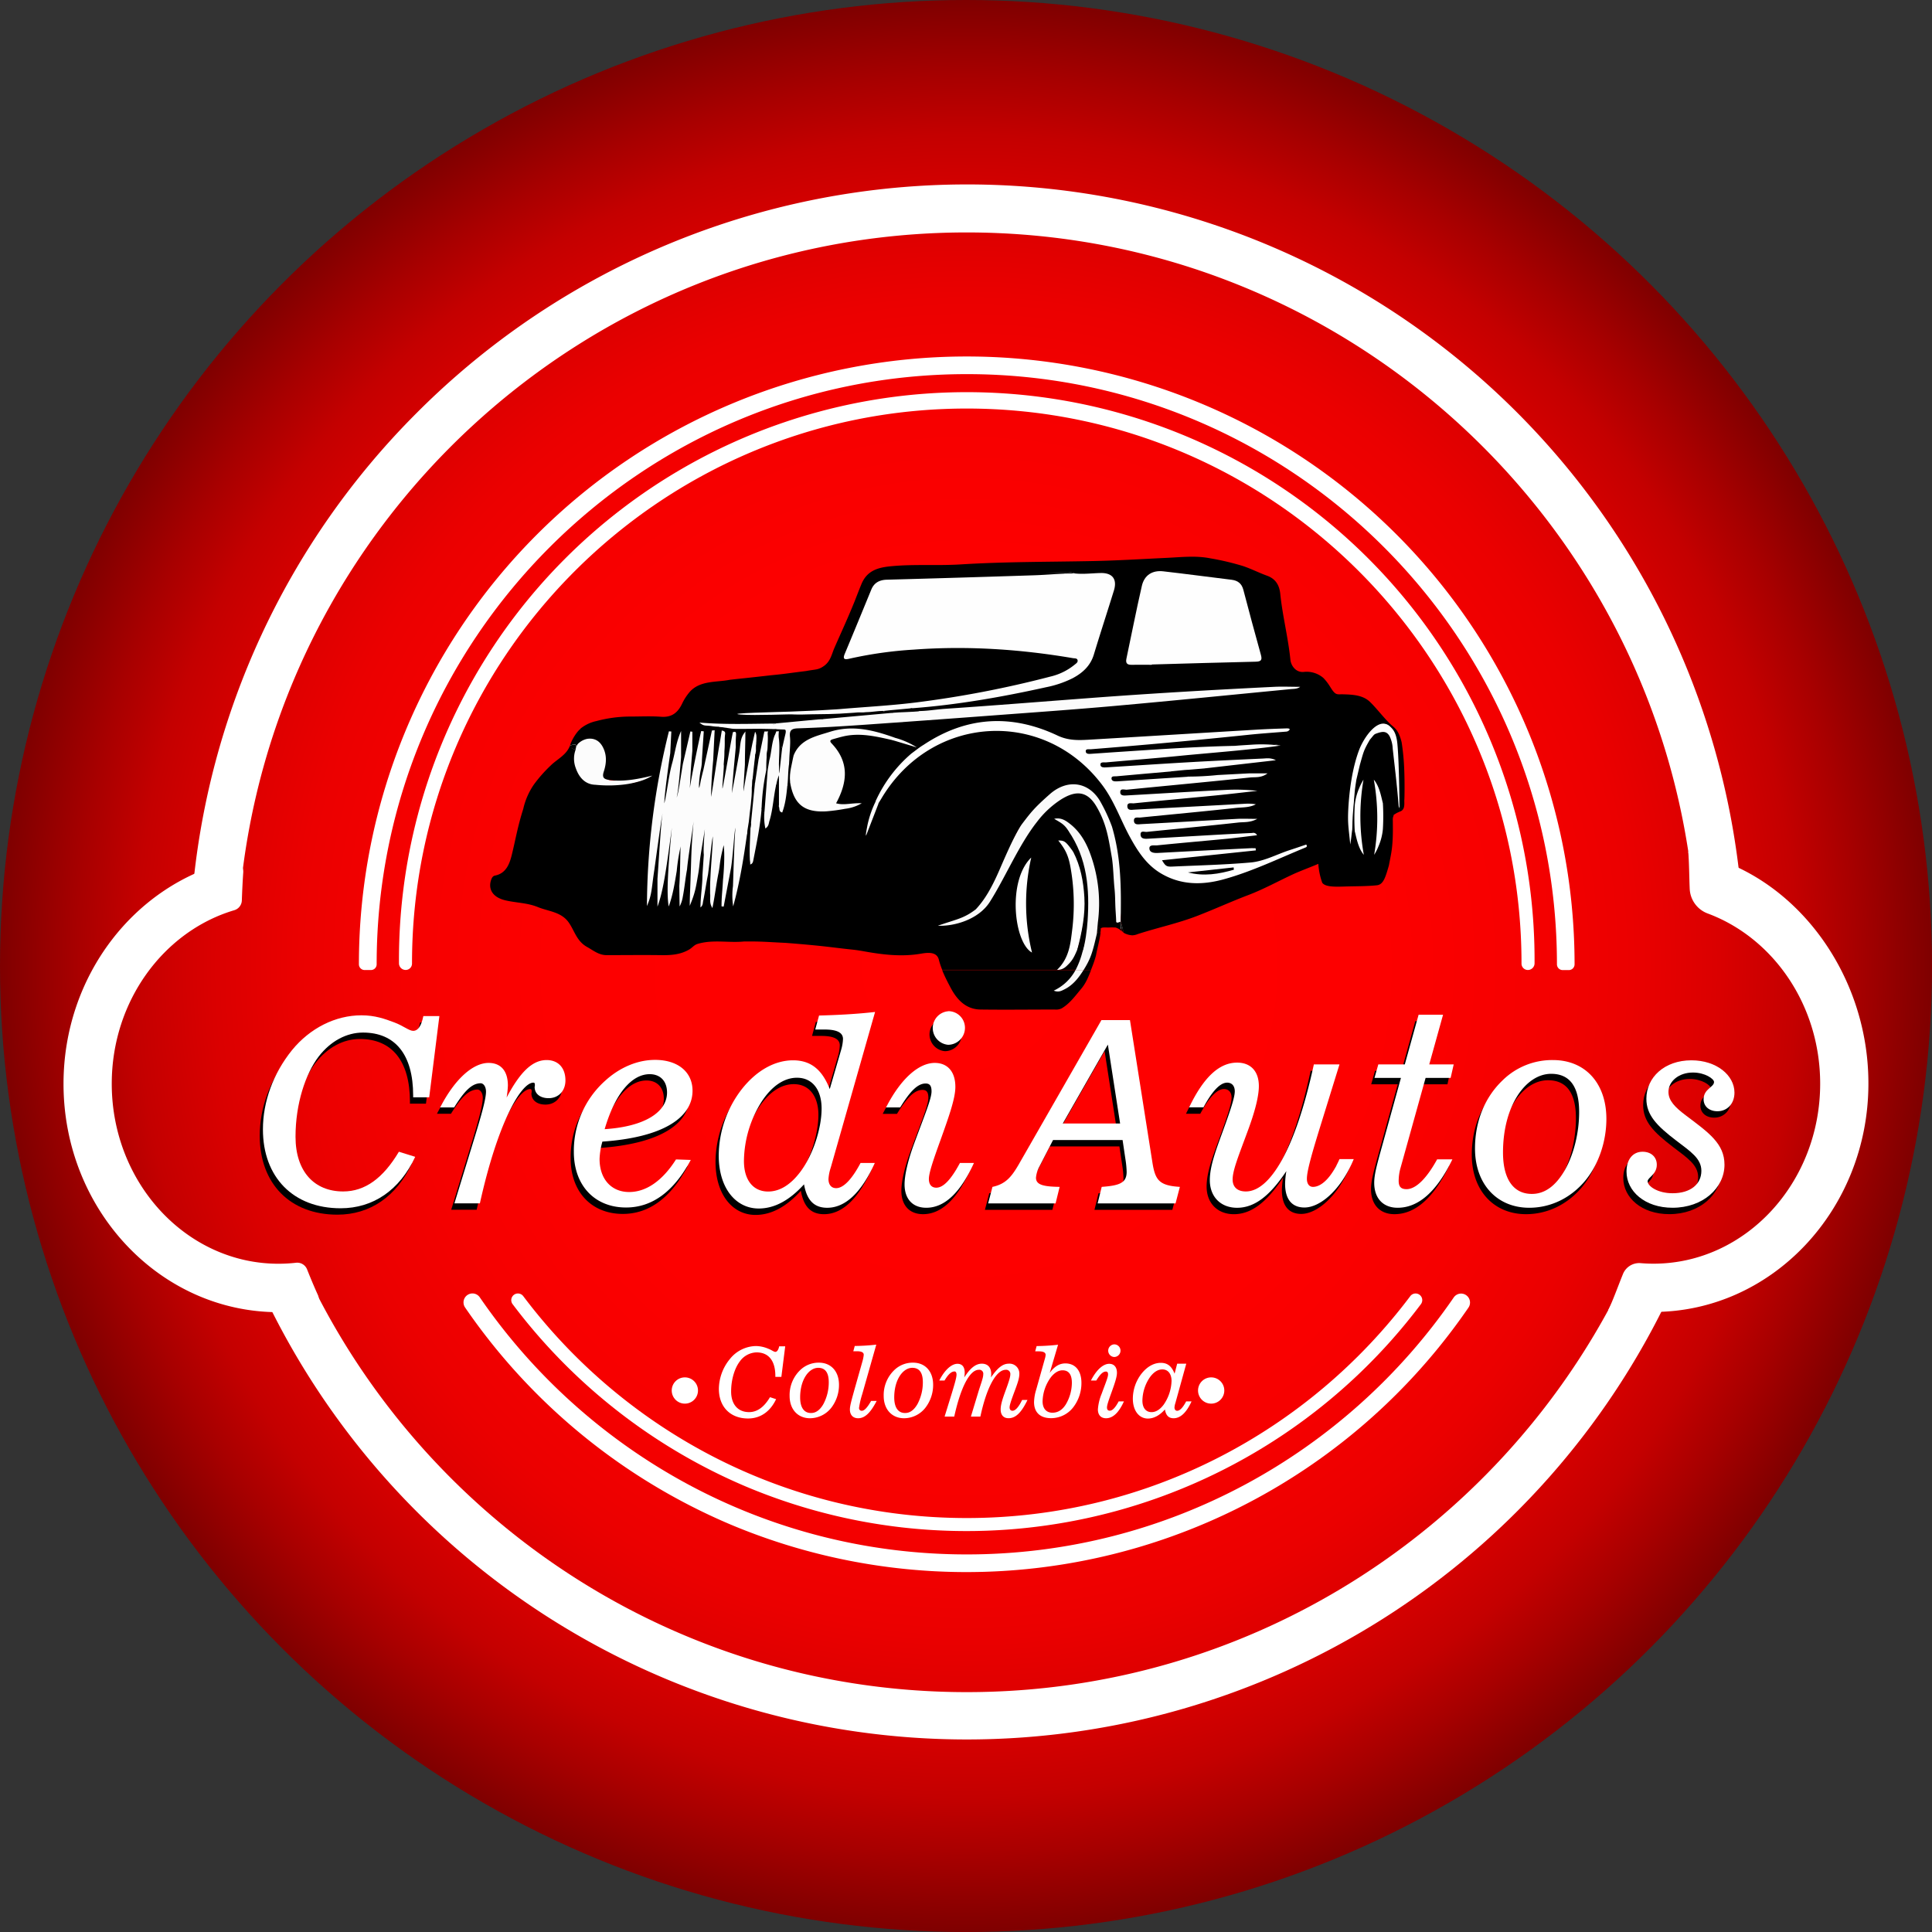 <svg xmlns="http://www.w3.org/2000/svg" xmlns:xlink="http://www.w3.org/1999/xlink" viewBox="0 0 979.71 979.71"><rect x="0" y="0" width="979.71" height="979.71" fill="#333333" stroke="none"/><defs><style>.cls-1{isolation:isolate;}.cls-2{fill:url(#Degradado_sin_nombre_16);}.cls-3{fill:#fff;}.cls-4{fill:#fafafa;}.cls-5{fill:#fcfcfc;}.cls-6{fill:#fefefe;}.cls-7{fill:#fbfbfb;}.cls-8{fill:#fdfdfd;}.cls-9{fill:#f9f9f9;}.cls-10{fill:#141414;}.cls-11{mix-blend-mode:multiply;}</style><radialGradient id="Degradado_sin_nombre_16" cx="489.86" cy="489.86" r="489.86" gradientUnits="userSpaceOnUse"><stop offset="0" stop-color="red"/><stop offset="0.43" stop-color="#fd0000"/><stop offset="0.58" stop-color="#f60000"/><stop offset="0.69" stop-color="#eb0000"/><stop offset="0.78" stop-color="#da0000"/><stop offset="0.86" stop-color="#c40000"/><stop offset="0.92" stop-color="#a80000"/><stop offset="0.98" stop-color="#890000"/><stop offset="1" stop-color="#7f0000"/></radialGradient></defs><title>Recurso 4</title><g class="cls-1"><g id="Capa_2" data-name="Capa 2"><g id="Capa_1-2" data-name="Capa 1"><circle class="cls-2" cx="489.86" cy="489.86" r="489.86"/><path class="cls-3" d="M687,382.29a28.69,28.69,0,0,1,5.84-12.82c4.27-5.1,8.49-2.48,10.27-2.45,3.26,1.79,5.24,2.47,6.28,10.51,1.11,8.54.62,29.7.44,32.57-.08,1.28-1.07-1.74-1.09-2.51-.34-10.12-3.38-31.09-3.47-31.53-.9-2.67-8.26-5-11,1.4-1.72,4-5.18,41.83-7.48,48.92-3.75,11.56-4.29-1.54-4,1.7-2.93-3.45.28-22.87-.52-25.85C682.06,396.8,686.74,387.77,687,382.29Z"/><path class="cls-4" d="M565.69,469.07c1.29.08-.92-2.15-.92-3.27,0-17.85-.57-32.87-6.51-49.71a33.65,33.65,0,0,0-4.21-7.83c-3.92-5.67-8.83-6.72-14.69-3.08-6.79,4.21-11.56,10.48-16.24,16.78-.45.61-5.11,8.37-5.4,9.08-2.54,6.22-9.66,22.82-14.36,27.91-3.88,5.43-12.25,8.55-18,12.06-2.29,1.41-9.08-1-11.78-.52-.09-.48,9.92-10.61,8.36-5.61,11.87-5.72,14.32-7.94,20.42-18.88,5.26-9.44,4.15-8.17,10.51-18.88,1.17-2,6.86-13.12,8.31-14.92A60.8,60.8,0,0,1,536,398.81c7.57-4.56,16-1.76,21.32,5.24s7.48,14.87,8.92,23.2c2.14,12.28,3.71,24.62,2.26,37.07-.78,6.67,2.2,7.15,9.64,7.48-2.76,1.23-6.47,1.9-8.52,0Z"/><path class="cls-5" d="M294.53,369.43l-2,5.1c5-2.64,9.39-3.36,13,.88A15,15,0,0,1,308,391.36c-1.41,3.55-.45,4.23,2.93,4.48,4.06.3,17.36-3.61,21.41-2.81.18,1.48-10.29,3.87-11.13,4.13-7.36,2.2-14.9,2.47-22.48,1.94-5.11-.36-9-4.87-9.6-10.91a17.46,17.46,0,0,1,.51-7.63c.34-.94,1.35-2.1-.63-2.16C290.92,375.41,291.91,371.93,294.53,369.43Z"/><path d="M687.75,423.82l-1.49-2.48c.16-4.59,0-11.47,1-18.07.22.13.24,4.57.46,4.69,2.24,4.53,1.11,9.42,1.51,14.15C689.34,422.88,688.57,423.51,687.75,423.82Z"/><path d="M542.72,485c-.19.6-.35,1.2-.52,1.74C542.39,486.17,542.55,485.59,542.72,485Z"/><path d="M556.53,472.83a4.76,4.76,0,0,1-1-.93,21,21,0,0,0-1.33,2.66,47.25,47.25,0,0,0-1.82,5.38,53,53,0,0,1-5,11.94h5.86c.26-.69.53-1.4.83-2.16a51.87,51.87,0,0,0,1.75-5.41c.57-3.48,2.42-9.6,2.34-13.16C558.07,471.58,558.24,473.74,556.53,472.83Z"/><path d="M542.33,431c-.12-.38-.23-.76-.36-1.14A4.72,4.72,0,0,0,542.33,431Z"/><path d="M542.59,418.79l.38.49a3.9,3.9,0,0,0-.4-.51Z"/><path d="M709.62,409.83c0,.81,0,1.33,0,1.49s.24.22.6.1a4.32,4.32,0,0,0,.51-.3A1.88,1.88,0,0,0,711,411c0-.34-.07-.49-.09-.45a3,3,0,0,1-.49-.28A1.4,1.4,0,0,0,709.62,409.83Z"/><path d="M710.77,411.12a4.32,4.32,0,0,1-.51.3A2,2,0,0,0,710.77,411.12Z"/><path d="M550.59,484.21c.54-1.8,1.21-3.71-1-5-1.34-.35-2,1.12-3.17,1.22-1.75.19-2.38,1.6-3.05,2.9a11.44,11.44,0,0,0-.69,1.72c-.17.58-.33,1.16-.52,1.74.17-.54.33-1.14.52-1.74a88.79,88.79,0,0,0-.39-54,4.72,4.72,0,0,1-.36-1.14c.13.38.24.76.36,1.14a1.76,1.76,0,0,0,2.32.94c1.21-.84,1-1.89.73-3.15-.53-2.83-2-5.43-2-8.38a3.44,3.44,0,0,0-.45-1.17l-.38-.49,0,0a3.4,3.4,0,0,0-.88-.7,1.51,1.51,0,0,1,.88.7,3.9,3.9,0,0,1,.4.51c10.76,13.87,13.76,29.78,12.12,46.93-.19,2-.82,4,.44,5.69.78-1.21,1.74-2,2.65-.75.15-1.14,2.07-.82,4.11-.84,1.56-.06,1.56-.06,3.5,0a9.85,9.85,0,0,1,1.62.74,10.23,10.23,0,0,1,2.11,1.75h0c-.88-.85-1.31-2.22-1.27-4.35,0-.37,0-.73,0-1.1-.47.1-2.21,1.21-2.19-.3,0-1.32-.29-5.14-.35-6.43-.2-4-.1-6.42-.52-10.45-.45-4.3-.6-11.22-1.34-15.53-1.67-9.61-2.67-16.86-7.63-25.45-4.76-8.26-10.67-8.66-18.62-3.48a48,48,0,0,0-11.66,11c-9.07,11.47-15.91,27.81-23.66,40.16-5.75,9.53-18.64,12.92-26.63,12.53,9.69-3.39,13-3.58,19.23-8.31,4.53-4.87,8.11-10.82,12.62-21.41C510.79,432,515,422.46,518.15,418c4.74-6.26,6.42-8.4,14.19-15.27,8.57-7.59,19.22-6.58,25.26,3.08a86,86,0,0,1,6.29,13.4c4.69,16,4.69,31.5,4.4,48.07.05,0,.1,0,.11,0s1.48,5.54,1.14,5.44a3.5,3.5,0,0,0,1.24.78,10.13,10.13,0,0,0,3.45.8,8.12,8.12,0,0,0,2.74-.64c10-3.25,20.31-5.4,30.25-9.26,8.63-3.34,17.09-7.22,25.76-10.51,7.78-2.95,15.24-7.09,22.89-10.63,3-1.4,9.16-3.7,12.64-5.2a36,36,0,0,0,2,9.6c1.48,2,5.66,2.07,10.7,1.91,6.65-.21,11.67-.09,17-.65,3.33-.36,4.36-4.09,6.08-10,1.05-5.53,1.63-7.62,1.92-13.4.14-2.88.11-5.14.08-9.23-.11-2.26.37-2.07.44-3.08l1.65-1c.89-.39,1.5-.66,1.9-.86-.36.12-.59,0-.6-.1s0-.68,0-1.49a2.33,2.33,0,0,1-.44-1.17c-.83-10.58-1.92-19.2-3-29a15.88,15.88,0,0,0-1.57-6.24c-1.62-2.92-3.91-2.38-6.69-1.4-1.29.46-1.21.65-3.36,3.2-3.14,5.44-3.14,6-5,12.59-.59,2.41-.86,3.69-1.82,7.7-.47,3.07-.69,4.51-.85,6.33-.69,7.67-.09,1.79-.65,7.57-.06,1.11-.37,4.48-.39,5.87-.16,2.72,0,1.05-.2,5.49-.46,3.26-.41,3.92-1,7.52-.87-8.89-1.36-10.3-1-17.92.52-9.78,2.12-21,5.44-29.86,2.42-6.5,9.72-17.13,15.53-12.25,1.29,1.29,3.32,2.76,3.92,8.94.88,9.17,1,27.28,1.08,32.63.61.81,1.56.86,1.24,1.21a4.17,4.17,0,0,0,.53-.56c1-1.34.58-4,.68-4.81s.23-8.77-.05-15.31a116.51,116.51,0,0,0-1.31-13.84c-1.54-6.46-3.74-7.4-5.54-9.09-3.57-3.36-7.44-8.53-10.63-11.53-3.61-3.4-8.77-3.61-13.56-3.75-2.39-.07-3.23.42-4.76-1.29s-2.15-3.8-5.2-7a13,13,0,0,0-9.66-3.09c-4.19.59-6.75-3.09-7.06-6.14-1.14-11.26-4-22.24-5.15-33.48-.44-4.19-2.24-7.53-6.67-9.13-4.12-1.48-8-3.5-12.21-4.91a134.21,134.21,0,0,0-16.58-3.91c-7.44-1.48-14.92-.57-22.45-.22-12.08.56-24.17,1.33-36.24,1.58-22.63.48-45.27.31-67.88,1.72-11.69.73-23.44-.19-35.15.91-6.63.62-12.36,2.07-15.24,9.18-1.6,3.91-1.86,4.68-3.42,8.65-3.76,9.26-6.43,14.88-10.26,23.63-1.38,3.17-1.93,6.77-5.31,9.15-2.95,2.08-4.15,1.62-9,2.54-9.94,1.23-10.24,1.42-18,2.17-13.74,1.58-13.31,1.43-20.63,2.27-6.85,1.37-15.27.24-20.49,6.24a26.48,26.48,0,0,0-3.75,5.8c-2.17,4.58-5.23,7.13-10.69,6.72-5.24-.4-10.53-.1-15.81-.11a66.86,66.86,0,0,0-17,2.29,19.16,19.16,0,0,0-7.6,3.47c-2.22,1.61-5,6.13-5.76,8.88,2.57-.73,3.46-.84,3,1.39a1.24,1.24,0,0,0,.11-.37,4.21,4.21,0,0,1,1.62-2.47,9.09,9.09,0,0,1,4.09-1.9c3.6-.48,6.25,1.08,7.91,4.39,2,4,1.74,8,.39,12.19-1.25,3.85.71,4.11,4.7,4.49,7.27.7,15.89-1.44,19.9-2.41-5.85,3.83-17,5.83-28.82,4.65-5.15-.14-8.3-3.58-10-8.46a13.31,13.31,0,0,1-.38-8.4c.22-.68.37-1.25.47-1.71-.65,1.35-3.26-.48-3-1.39-1.73,4.9-6.58,6.95-9.92,10.3a70.62,70.62,0,0,0-8.31,9.4,35.43,35.43,0,0,0-5.48,12.47c-2.91,9.17-3.88,15.44-5.78,23.16-1.06,4.29-2.7,9.54-8.58,10.68-.88.17-1.43.83-1.83,1.87-1.62,4.2-.16,9,7.29,10.72,5.4,1.24,11,1.21,16.28,3.37,5.44,2.23,11.86,2.39,15.68,7.83,2.95,4.2,4,9.46,9.29,12.4,3.24,1.81,6,4.16,9.91,4.15,9.05,0,18.1-.12,27.16,0,5.15.09,10.05-.12,14.75-2.87,1.46-.86,2.5-2.3,4.14-2.8,7.79-2.38,15.81-.47,23.69-1.26,9.23-.08,11.83.29,21.1.71,20.89,1.65,22.31,2.22,33.83,3.42,1.89.2,3.77.49,5.65.83,9.63,1.74,19.25,2.92,29.07,1.23,3.36-.58,8-1.13,9.07,3a40.13,40.13,0,0,0,1.71,5.17h69.63A38.07,38.07,0,0,0,550.59,484.21Z"/><path d="M710.86,411l-.09.08Z"/><path d="M292,379.44c.46-2.23-.43-2.12-3-1.39C288.77,379,291.38,380.79,292,379.44Z"/><path d="M568.4,467.32s-.06,0-.11,0c0,.37,0,.73,0,1.1,0,2.13.39,3.5,1.27,4.35C569.88,472.86,568.53,467.47,568.4,467.32Z"/><path d="M555.53,471.9a4.76,4.76,0,0,0,1,.93c1.71.91,1.54-1.25,1.65-1.68C557.27,469.85,556.31,470.69,555.53,471.9Z"/><path d="M540.77,499.87a27.93,27.93,0,0,0,6.31-7.47A31.53,31.53,0,0,1,540.77,499.87Z"/><path d="M497.2,511.93c12.57.17,25.14,0,37.7,0a6.29,6.29,0,0,0,3.49-.61c4.1-2.41,6.9-6.37,9.76-9.75,2.44-2.88,3.61-5.77,5.11-9.66H547.4c-.1.18-.21.35-.32.52a27.93,27.93,0,0,1-6.31,7.47,31.53,31.53,0,0,0,6.31-7.47l.3-.52H477.75c1.16,2.91,2.56,5.67,4,8.38C484.84,506.34,489.38,511.83,497.2,511.93Z"/><path d="M688.56,395.26l.89,2.52c1.28,2.84,0,5.62-.31,8.41a1.65,1.65,0,0,1-2.11,1.33l.06.07A58.24,58.24,0,0,1,688.56,395.26Z"/><path class="cls-6" d="M545.13,290.8c4.32.46,8.63-.13,13-.22,6-.13,8.49,3.14,6.73,8.87-3.35,10.85-6.89,21.63-10.18,32.49-1.75,5.75-5.75,9.34-10.78,12a53.1,53.1,0,0,1-13.38,4.54c-22.57,5-45.3,9-68.39,10.7a7,7,0,0,0-1.84.69c-4,1.8-8.31,1.59-12.54,1.85-3,0-6,0-9.07,0-3.46,0-6.93.06-10.39-.07-1.36,0-3.12.22-3.21-2,13-1.15,26.12-1.79,39.13-3.4a530.58,530.58,0,0,0,68.36-13.14,30.36,30.36,0,0,0,12.31-6c.7-.6,1.74-1.16,1.58-2.21-.18-1.21-1.44-1-2.3-1.14-26.72-4.55-53.58-6.34-80.66-4.35a204.89,204.89,0,0,0-32.81,4.62c-2.29.54-3.51.36-2.31-2.5,4.54-10.83,9-21.71,13.46-32.57,1.46-3.53,4.21-4.92,8-5q37.07-1,74.12-2.22c5.25-.16,10.5-.59,15.74-.9A6.81,6.81,0,0,1,545.13,290.8Z"/><path class="cls-3" d="M465.81,379.39c1.42-1,1.63-1.13,2.73-1.81C490.25,363.22,513,362,536.28,373c5.48,2.59,10.61,2.41,16.05,2.09,28.18-1.64,56.36-3.39,84.54-5.06,5.12-.31,10.25-.49,15.38-.66,1.67-.06,2.63.32.55,1.63C647,373,640.94,372.7,635,373.46c-3.84.49-7.65.79-11.42,2-4.88,1.63-10.16,1.16-15.23,1.44-12.6.71-25.16,2-37.76,2.75-4.15.23-8.3.67-12.47.79,12.29-.68,24.54-2.08,36.81-2.64,10.73-.5,21.5-3,32.31-.75,2.38.06,4.76-.07,7.13.07,1.35.09,9.69-.36,15,.93-12.94,2-37.84,3.92-50.86,5.21-12.48,1.24-25,2.21-37.49,3.33-1.12.1-3.06-.35-3,1.12,0,1.66,2,1.48,3.28,1.4,14.14-.87,28.28-1.82,42.43-2.63,12.26-.7,24.53-1.26,36.79-1.83,1.82-.08,3.7-.48,6.48.85l-34.87,4a21.53,21.53,0,0,1-11.08.93l-6.79.68c-2.64,1.92-5.74,2.23-8.83,2.36-5,.22-10,.58-15.49,1.29a147.46,147.46,0,0,1,20.47-1.52c4-.05,8.21.21,12.31.57a144.63,144.63,0,0,0,14.82-.8l15.94-.84h9.28c-3.18,2.41-6.19,1.81-8.8,2.08-20.82,2.21-41.67,4.12-62.5,6.19-1.22.12-3.48-.89-3.38,1.37.08,1.9,2.16,1.61,3.63,1.53,16.86-.94,33.71-2,50.58-2.81a100.09,100.09,0,0,1,15.35.5c-7,.78-14.08,1.64-21.13,2.33-13.84,1.37-27.7,2.6-41.53,4-1.17.11-3.53-.7-3.29,1.72.2,2.05,2.2,1.56,3.62,1.49q28.14-1.47,56.26-3a24.67,24.67,0,0,1,5.27.28c-3.2,1.75-6.83,1.49-10.25,1.86-16.1,1.76-32.24,3.23-48.36,4.86-1.19.12-3.2-.51-3.22,1.45,0,2.45,2.17,2,3.68,1.9,16.19-.86,32.37-1.81,48.56-2.67,3.07-.16,6.15,0,10.28,0-3.64,2-6.81,1.53-9.68,1.86-15.42,1.72-30.88,3.14-46.32,4.74-1.12.12-3.2-.85-3.16,1.31s1.92,2.26,3.66,2.16q17.4-1,34.8-2,9.1-.51,18.22-.92a2,2,0,0,1,2.37,1.15c-5.19.61-10.18,1.29-15.19,1.78-11.83,1.14-23.68,2.14-35.5,3.35-1.36.14-4-.53-3.87,1.62s2.46,2.33,4.48,2.22q23.28-1.25,46.57-2.38c.93-.05,1.87,0,2.81,0l.11,1.09-47.58,5c1.74,2.92,2.29,3.34,5.22,3.21,13.23-.61,26.49-.91,39.67-2.07,7-.61,13.35-4.19,20-6.33,2.79-.9,5.57-1.87,8.25-2.77.69,1.08,0,1.33-.36,1.49-13.74,5.64-27.15,12.19-41.52,16.14-10.87,3-21.69,3-31.8-3-7.38-4.38-11.82-11.28-15.8-18.59-4.71-8.65-7.9-18.11-13.87-26.08-29.53-39.39-86.57-36.06-112,6.54-.55.92-1.12,1.84-1.69,2.76-1.49,0-1.41-.86-1.05-1.88a69.56,69.56,0,0,1,17.83-23.5Z"/><path class="cls-5" d="M356.9,433.43c-.37-3.46.54-12.67.54-13.05,0,.41-2.07,12.5-2.09,12.92-.61,3.83-.65,6.48-1.43,10.7-1.17,6.77-1.47,8.82-4.15,15.36,0-5.07.25-8.09.45-15.31.37-8.45.17-12.59,1.48-27.43-.61,5.14-2.83,18.6-3.31,24.29-.86,4.59-1.24,9.12-2.12,13.71a16.39,16.39,0,0,1-1.64,5.05c-.07-4.23-.07-3.62-.15-10.41.54-8.52.41-17.08.69-20.1a93.15,93.15,0,0,0-2,12.52c-1,6.05-1.93,12.13-4.07,18-1.27-7.35-.15-21.32,1.59-39.92-3.13,23.91-4.63,32.74-7.29,40V445.69c.57-7.61,1.88-30.44,2.6-33.14-.4.8-3.64,24.66-4.16,28.4-1.53,9.91-1.12,12.29-3.78,18.51a372.46,372.46,0,0,1,11.15-88.62l1.22.11c-.21,4.32-.33,6.64-.55,11-.79,5.3-3.1,22.11-3,25.41,1.3-5.12,2.25-14.36,4-20.44,1.57-5.79,2-10.62,4.5-16.23v13.21c-.47,5.77-1.32,16.89-2.24,20.5.94-2.18,2-10.35,3.16-17.13q1.91-8.18,3.79-16.36l1,.15v9.64c-.77,9-.85,11-1.29,19,1.13-7.27,4.56-24,5.78-29l1.3.16q-.48,7.35-.95,14.7a22.4,22.4,0,0,1-.6,5c-.44,2.09-1.12,7.47-.79,9.05.57-1.7.61-3.18,1.09-4.92.57-2.39.57-2.39,1.05-4.26l4.32-19.91c.58-.81,1.23-.57,1.89-.12,2.1,3.71-.41,7.44,0,11.18a14.7,14.7,0,0,1-.45,3.06c-1.26,3.14-.43,6.63-1.53,9.34a23.55,23.55,0,0,0,.78-6.3c1.08-3.64,1.2-7.42,1.71-11.14a18.35,18.35,0,0,1,1.51-6.28c3.32-1.12,4.65-.27,4.31,3-.27,2.6-.42,5.21-.77,7.52,1.12-3.4-.86-8,3.25-10.8,2.42-.24,2.89,1.47,3,3.23a25.78,25.78,0,0,1-.46,5.6c-.94,2-.73,4.18-1.17,6.25-.23,2.1-.93,4.14-.81,6.28,0,.53,0,1,0,1.58,0-.66,0-1.33,0-2a35.92,35.92,0,0,1,.8-5.65c.24-3.8,1.49-7.43,1.58-11.27a3.56,3.56,0,0,1,2.41-3.54c2.64-.2,3.24,1.31,2.91,3.54-.35,2.44-.66,4.89-.78,6.5-.05,1.39.57.88,0,1-.14,0-.21-.09-.17-.35.4-2.51.48-5.06,1.11-7.54.47-1.85,1.23-3.3,3.57-2.71,1.93,1.8,2.23,4,1.6,6.44-.68,1.52-.41,3.15-.57,4.72a3.93,3.93,0,0,1-.36,1.21c-1.92,3.1-1,6.73-2.15,10a8.2,8.2,0,0,0,.08,6.86c.24,5.54-1.24,10.91-1.58,16.39-.62,2.2-.2,4.7-1.92,6.58-1.72,12.28-3.69,24.51-7,36.52a36.46,36.46,0,0,1-.1-10.31c.22-6.27.78-25.85,1.28-29.46-.55.85-1.28,14.19-2.28,20.35l-3.72,19.54-1.08-.12c0-4.84.31-6.07.75-13.57.35-3.19,1-12.18.35-17.49-2.21,8.7-1.65,8.79-2.61,14-1.18,5.72-1.78,11.41-3.12,17.9-1.81-2.81-.84-5.19-1.17-7.37,0-4.92,0-4.92.19-8.7.23-5.47,1.29-16.82,1.16-20.28-.91,5.43-1.31,11-2.41,19.38-.9,4.29-1.55,9.21-2.47,13.49-.22,1-.07,2.13-1.35,3.18,0-5.57,1-11.18,1-16.41Z"/><path class="cls-6" d="M584.08,337.12c-3.37,0-6.75-.08-10.13,0-2.31.07-3.25-.73-2.75-3.11,2.61-12.29,5-24.62,7.82-36.87,1.24-5.45,5.27-8.07,10.9-7.42,11.53,1.32,23,2.86,34.57,4.27,3.15.39,5.14,1.85,6,5.07q4.31,16.47,8.87,32.86c.74,2.63.33,3.55-2.58,3.62-17.56.39-35.12.93-52.67,1.42Z"/><path class="cls-7" d="M386.19,410.1c-.66,8.71-2.45,17.23-4.12,25.78-.2,1.05-.33,2.16-1.65,2.48-1-6,.14-12-.77-18,.89-7.75,2.21-15.47,2-23.31-.06-3.74,1.87-7.19,1.63-11,.76-3.51,1.68-7,2.29-10.54.21-1.24.58-2.54,0-3.8a2.64,2.64,0,0,0-3.52-.71c-1.52,1-2.79-.33-4.18-.44-2.46,1.09-4.85-1.35-7.3-.11-2.14-.82-4.69-.49-6.48-2.31.95-1.5,2.44-.79,3.67-.8,7.26-.08,14.52,0,21.77-.06,1.31,0,2.7.42,3.92-.44l23.77-2.25c6.46-2.51,13.31-2.4,20-2.92,4.88-.38,9.8-.36,14.69-.78,2.82-1.13,5.85,0,8.71-.77,6.23,1.17,12.39-.26,18.56-.68,24.78-1.67,49.55-3.67,74.32-5.53,30.84-2.32,61.71-4.1,92.6-5.62,4.27-.21,8.56,0,13.2,0-1.54,1.16-3.25,1-4.8,1.16-29.69,2.87-59.38,5.85-89.09,8.51-20.84,1.86-41.72,3.33-62.58,4.89q-32.93,2.47-65.85,4.77c-10.78.74-21.57,1.38-32.37,1.72-3.47.11-4.35,1.18-4,4.49.35,3.61-.38,8.59-.38,12.23,0,4.7,1,8.17-1,12.67-.45,4.49-.95,9-2.57,13.28-1.86-.41-1.21-1.95-1.67-2.9-1.06-3.86.38-7.89-.78-11.13,0,.17,0-.47-.63.08-1.29,5.59-1.65,12.75-3.4,18.25-.38,1.2-.28,2.65-2.05,3.83a26.38,26.38,0,0,1-.54-7.65c-1.53-4.91.26-9.75.45-14.63.09-2.22.43-4.5.62-6.75.46-1.67.17-3.45.66-5.12,0-3.59,1.08-7.06,1.2-10.07-.24,1.19-.29,3-.6,4.73-.61,3.26-.79,6.57-1.09,9.86C387.78,397.06,388.2,403.74,386.19,410.1Z"/><path class="cls-8" d="M402.38,383.26c3.24-8.42,11.3-9.89,18.43-12.15,11.44-3.62,22.12-.92,33.44,3.16,0,1.52-.95,1.22-1.87,1-8.18-1.84-16.35-3.82-24.81-1.83-1.7.4-3.39.89-5.08,1.37-1.22.34-2.07.82-.79,2.16,8.94,9.36,8.19,19.51,2.28,30.37,4,1.18,7.91-.26,13,0a22,22,0,0,1-8.4,2.8,91.8,91.8,0,0,1-9.62,1.29c-11.35.63-16.58-3.75-18.35-15.07A19.15,19.15,0,0,1,402.38,383.26Z"/><path class="cls-9" d="M549.8,491.37c3.55-5.73,4.38-9.17,6.42-17.91l.51-5.75a73.27,73.27,0,0,0-3.57-33.94c-2.17-6.19-5.29-11.87-10.59-16-2.15-1.67-4.44-3.29-8-2.57,2.91,1.83,5,2.52,7.21,6.11a3.54,3.54,0,0,0,.73,2.64,64.58,64.58,0,0,1,5.39,13.67c3.2,11.28,3.1,22.82,1.78,34.41-.29,2.53.77,4.79-.17,7.93a43,43,0,0,1-4.08,11.92h4.06C549.58,491.71,549.7,491.55,549.8,491.37Z"/><path class="cls-9" d="M534.34,502.35c2.46,1,4,.07,5.46-.66,4.33-2.16,7.16-5.81,9.68-9.81h-4.06A24.11,24.11,0,0,1,534.34,502.35Z"/><path d="M626.22,378.22c-20.37.42-40.19,1.85-60.52,3.18-4,.27-8.08.57-12.12.84-1.21.08-2.9.26-3-1.21s1.62-1,2.6-1.09q39.92-3.15,79.74-7.31c6.61-.69,13.26-1.13,19.88-1.68h4.78l.07.85c-9.84,1.1-3.1.66-12.94,1.76,18.4-1.06,1.35,1.05,1.35,1.18,3.41,0-11.07.93-7.68.69a7.81,7.81,0,0,1,5.68,1.37c-.26.39,5.78,1.1,5.35,1.29a75,75,0,0,0-14.4-.48C630.18,377.94,629.52,377.92,626.22,378.22Z"/><path class="cls-3" d="M546.52,481c-1.65,3.92-2.53,5.79-4.76,8-1.39,1.4-2.79,2.83-5.75,2.83,6.25-6,6.83-13.38,7.74-20.66a105.69,105.69,0,0,0-.63-29.77c-1.12-7.05-2.47-10.19-6.48-15.19,3.21,0,3.76.45,7.6,5.74,2.26.42,2.8,2.34,3.33,4.09,4.1,13.43,3.38,26.05.39,39.72C547.6,477.45,547.13,478.76,546.52,481Z"/><path class="cls-3" d="M522.94,434.86a104.74,104.74,0,0,0,.39,48.18C514.18,478.06,510.7,446.65,522.94,434.86Z"/><path d="M546.33,481.48c2.27-8.62,4.09-17.59,3.54-26.58-.48-8-1.93-15.71-5.63-22.9-.61-3.09-1.08-6.21-3-8.87-.43-.6-1.35-1.72.53-1.82,9.57,13.91,10.83,29.61,9.73,45.78-.29,4.27-1.12,11.32-2.58,15.41-.39.65-.44-1.45-.86-.82C547,483.28,546.5,482.5,546.33,481.48Z"/><path class="cls-3" d="M687,408.37a28.39,28.39,0,0,1,2.26-8.75,26.14,26.14,0,0,1,2.16-4.25,109.83,109.83,0,0,0,.17,38.1c-2.93-3.44-3.8-8.94-4.59-11.92A107.33,107.33,0,0,1,687,408.37Z"/><path d="M602.73,393.86l-36.21,2.36c-1.25.08-2.81,0-2.89-1.43s1.59-1.05,2.53-1.14c9.36-.87,18.74-1.67,28.11-2.49l3.42.33V392l-3.79.39C597.33,393.48,600.29,392.17,602.73,393.86Z"/><path d="M452.9,361.44l-35.71,3.23-3.22-.24c.55-1.44,2.15,0,2.89-1.36-9-.54-17.91.41-27.35-.63,1.27-1.92,2.65-1.74,3.85-1.95a10.74,10.74,0,0,1,2.82.3c12.44.22,24.88-.05,37.31.34,1.81-.61,2.61.35,5.56,0,2.91,0,5.82-.61,8.73-.62C449.37,361.56,451.38,360.08,452.9,361.44Z"/><path d="M364.26,368.5l6.44.93c.65.46,1.44.85.95,1.88-1.2,5.53-4.06,23-5.26,28.53-.36,0,.95-12,.59-12.07.29-3.91.34-3.59.38-6.94.36-4.43-.05-5.57.35-8.62.17-1.24-.66-1.62-1.7-1.75a5.53,5.53,0,0,1-2.59.05,7.26,7.26,0,0,0-1-.22l-1.32.16-.09-1.94A2.46,2.46,0,0,1,364.26,368.5Z"/><path class="cls-3" d="M439.05,361.17c1.73-.07-4.48,0-6.18.27-11.66.85-13.73.61-21.32.78-3.34.07-5.83.2-9.17.07-.55-.25-19.38.67-26.85.06-8.59-.71,19.12-1.26,25.28-1.5,8.13-.36,11-.36,24.22-1.2C429.6,361.5,434.41,360.35,439.05,361.17Z"/><path class="cls-3" d="M364.26,368.5a19.75,19.75,0,0,1-3.05-.25c-3.68-.59-4,.23-6.54-1.83,13.54,1.11,26.14.56,38.75.5-2,1.25-4.17.77-6.29.89C379.51,368.26,371.8,368.5,364.26,368.5Z"/><path d="M386.19,410.1a114.35,114.35,0,0,1,2.39-19.6c.2-.56.44-.58.71-.05q-.84,11.06-1.69,22.1C387.15,411.73,387.2,410.61,386.19,410.1Z"/><path class="cls-3" d="M444.38,405.75l1.05,1.88c-1.47,3.82-4.75,12.27-6.23,16.09-.39-.13.45-3.85.63-5A51.49,51.49,0,0,1,444.38,405.75Z"/><path d="M380.59,419.76c-.25,6.2-.74,12.39-.17,18.6-1.68-2.74-.63-5.75-.85-8.63-.18-2.25.39-4.56-.68-6.72.13-2.15-.12-.42.84-6.39C381.53,417.26,380.6,418.64,380.59,419.76Z"/><path class="cls-3" d="M452.38,375.25l1.87-1A39.65,39.65,0,0,1,464.9,379"/><path d="M452.9,361.44c-1.71-.29-3.52,0-5.12-.89,4.58-.56,10.23-.93,14.53-1.4.1.15,3.73,1.42,3.89,1.5C463.46,361.06,455.81,361.14,452.9,361.44Z"/><path d="M601.06,390.48l11.08-.93,3.39.3C610.68,390.54,605.92,392.51,601.06,390.48Z"/><path d="M393.46,399.49a21.83,21.83,0,0,1,1.54-6.36v16C393.6,406.08,394.76,402.59,393.46,399.49Z"/><path d="M402.38,383.26c-.8,4.32-2.17,8.56-1.74,13-.46.83-.93,1.66-1.4,2.49.6-4.65.19-9.4,1.44-14C401.68,384.78,401.67,383.63,402.38,383.26Z"/><path class="cls-10" d="M545.13,290.8l-5.49.06H529.21C534.52,290.28,539.86,289,545.13,290.8Z"/><path d="M602.4,442.4l23.18-2.54c0,.39.08.78.13,1.16C618.13,443.23,610.45,444.51,602.4,442.4Z"/><path d="M378,370.32l4.77,0q.42.18.33.45c-.06.19-.13.29-.21.29-1.47,5.85-4.51,21.49-5.88,30.23-.17,0,.72-13.41.72-13.41,0-5.87.26-11.07.26-16.94-.23-.14-.31-.29-.23-.43S377.93,370.32,378,370.32Z"/><path d="M397.94,370a3.32,3.32,0,0,1-1.85.78c-5,.27-18.25.05-18.09.22-2.55,2.87-2.46,5.75-3,10-.19,1.56-3.54,19.66-3.89,21.2.7-10.57,1.79-20.53,2-23.5a55.59,55.59,0,0,1,.13-5.78c0-1,.25-2.34-1.56-1.61l-.95-1.88C373.11,370,384.54,369.12,397.94,370Z"/><path d="M387.77,370.16q-1.62,7.77-3.23,15.53c-2.46-.53-1.56-2.29-1.19-4.93,0-1.57-.05-1,0-2.61.2-2.67.79-3.7.69-5.22C383.83,369.89,385.14,369.21,387.77,370.16Z"/><path d="M365,376.71c-.81,3.78-3.61,23.62-4.42,27.39.09-8.88,1-17.63,1.07-18.62l.75-15.19a2.06,2.06,0,0,0,.43,0c1.77,0,1.66,1.13,1.53,2.4S363.79,375.53,365,376.71Z"/><path d="M380.59,419.76c-.29-1-.57-2.09-.86-3.14.55-5.9,1.62-11.41,1.5-17.2.16-1.39.55-6.62,1.71-16.25.39-.15-.42,13.54-.09,13.81Q381.73,408.37,380.59,419.76Z"/><path d="M382.16,396.92q.43-7.23.88-14.47l.54-.16c.22,1.16,0,2.44,1,3.4q-.84,5.64-1.69,11.29C382.62,397,382.39,396.94,382.16,396.92Z"/><path d="M365,376.71c-3.31-1.27-.55-4.59-2.17-6.43,1.13-1.08,2.17-.69,3.19.18Z"/><path d="M387.77,370.16c-2.38-.28-3.3.86-3.36,3.16a33,33,0,0,1-.67,4.24c-.59-2.12.47-4.46-.84-6.48a1.89,1.89,0,0,1-.12-.74C384.41,369.58,385.69,369.62,387.77,370.16Z"/><path d="M389.22,379.83c0-2.43.28-4.86.09-7.28-.2-2.59,1-2.19,2.79-2.55,1.27-.24,1.75-.36,1.72.22a12.82,12.82,0,0,1-1.05,2.83c-1.54,4.06-1.51,8.42-2.65,12.53C387.89,384,389.16,381.8,389.22,379.83Z"/><path d="M396.61,379.44c-.34,2.86-1.06,9.72-1.41,12.57-.19,0-.11-2.86-.21-4.05,0-4.42.51-8.86,0-13.25a13.65,13.65,0,0,1,.1-4.55c0-.34.85-.08,1.46-.28C396.84,370.7,395.45,376.24,396.61,379.44Z"/><path d="M396.64,379.4a11.31,11.31,0,0,1-.22-9.2c.09-.19.33-.13.43-.32.7.11,1.19,0,1.41.27.42.58.08,1.84-.13,2.71C397.61,375,397.14,377.22,396.64,379.4Z"/><path d="M389.24,379.08c.49,1.89-.28,4.72.88,6.5-.27,1.62-.55,3.25-.83,4.87l-.71.05A82.43,82.43,0,0,1,389.24,379.08Z"/><path class="cls-3" d="M701.25,420.48a28.4,28.4,0,0,1-2.26,8.74,25.36,25.36,0,0,1-2.16,4.25,109.83,109.83,0,0,0-.17-38.1c2.93,3.44,3.79,8.95,4.59,11.92A109.52,109.52,0,0,1,701.25,420.48Z"/><path class="cls-3" d="M208.93,488.48c0-155.12,126.2-281.31,281.31-281.31S771.55,333.36,771.55,488.48v.18a3.23,3.23,0,0,0,3.23,3.22h0a3.4,3.4,0,0,0,3.39-3.39h0a287.93,287.93,0,1,0-575.85,0v0a3.38,3.38,0,0,0,3.4,3.37h0a3.22,3.22,0,0,0,3.21-3.23Z"/><path class="cls-3" d="M490.24,769.79c-91.83,0-173.53-44.24-224.9-112.52a3.38,3.38,0,0,0-2.7-1.35h0a3.38,3.38,0,0,0-2.71,5.4,289.59,289.59,0,0,0,118.24,92.46,288.27,288.27,0,0,0,342.38-92.46,3.38,3.38,0,0,0-2.71-5.4h0a3.36,3.36,0,0,0-2.69,1.35C663.78,725.55,582.08,769.79,490.24,769.79Z"/><path class="cls-3" d="M191,489c0-165,134.26-299.28,299.28-299.28S789.52,323.93,789.52,489h0a2.93,2.93,0,0,0,2.93,2.93h3.08a2.93,2.93,0,0,0,2.93-2.93h0A308.22,308.22,0,1,0,182,489v0a2.91,2.91,0,0,0,2.92,2.9h3.13A2.89,2.89,0,0,0,191,489Z"/><path class="cls-3" d="M490.24,788.24c-102.39,0-192.93-51.69-246.92-130.34a4.53,4.53,0,0,0-3.74-2h0a4.55,4.55,0,0,0-3.73,7.13A309.72,309.72,0,0,0,370.27,773a308.68,308.68,0,0,0,374.37-109.9,4.55,4.55,0,0,0-3.74-7.13h0a4.54,4.54,0,0,0-3.74,2C683.18,736.55,592.63,788.24,490.24,788.24Z"/><path class="cls-3" d="M490.24,117.87c190.56,0,347.94,144.76,368,330.09l24.25-.22A394.1,394.1,0,0,0,211.49,209.21a392.93,392.93,0,0,0-114.12,246l24.23-.23C138.37,266.27,297.3,117.87,490.24,117.87Z"/><path class="cls-3" d="M490.24,858.07c-143.58,0-268.33-82.19-329.67-202h-27a394.45,394.45,0,0,0,713.35,0h-27C758.58,775.88,633.83,858.07,490.24,858.07Z"/><g class="cls-11"><path d="M207.89,558.75c0-20.79-9.17-31.89-25.44-31.89-8.26,0-16.4,4.26-22.46,12.14-6.72,8.78-11.75,24-11.75,40.67,0,17.69,9.55,27.76,24.14,27.76,11.11,0,20.27-6.71,28.28-20.14l8.26,2.58c-7.87,16.92-21.3,26.08-37.83,26.08-24,0-39.38-15.75-39.38-40,0-14.08,5.16-28.28,14.72-40.16,9.17-11.24,22.08-17.69,35.25-17.69,6.84,0,11.88,1.81,16.66,3.61,4.51,1.68,7.48,4.26,9.55,4.26,2.45,0,4.13-2.45,5.17-7.49h8.13L216,559.66h-8.14Z"/><path d="M275.55,540.8c5.81,0,9.56,3.88,9.56,10.33,0,5.3-3.49,9-8.52,9-4.39,0-7.11-2.32-7.11-5.68a4.6,4.6,0,0,0,.13-.9c0-.91-.13-1.29-.77-1.29-6.2,0-18.08,20.27-27.12,61.2H228.81l9.68-31.64c4-13,6.33-21.3,6.33-25.05,0-2.58-1.29-4.26-2.71-4.26-4.52,0-8.39,4.14-13.43,12.27h-7.1c7.75-15.11,17-22.6,24.53-22.6,6.2,0,9.82,4,9.82,11.5a48.22,48.22,0,0,1-.65,6.06C262,547.13,268.19,540.8,275.55,540.8Z"/><path d="M315.84,615.57c-15.75,0-26.47-11-26.47-28.28a47.69,47.69,0,0,1,15.88-36c7.49-6.84,16.53-10.59,25.31-10.59,11.62,0,19,6.2,19,15.63,0,13.94-15.62,23.76-45.71,25.82a37.26,37.26,0,0,0-1.42,8.78c0,10.33,6.07,16.79,15,16.79,8.52,0,16.79-5.55,23.76-16.53l7.49.26C340.11,607.43,329.14,615.57,315.84,615.57Zm20.79-58.37c0-5.81-3.49-9.3-8.78-9.3-8.91,0-17.43,9.43-22.86,27.9C325.65,574.5,336.63,567,336.63,557.2Z"/><path d="M383.11,616.08c-11.62,0-20.27-10.33-20.27-26.86a55.42,55.42,0,0,1,11.62-33.57c7.62-9.68,16.92-14.72,26.09-14.72,8.9,0,14.72,4.65,18.59,14.59l5.81-20a21.81,21.81,0,0,0,.9-5.42c0-3.23-3.1-4.78-9.29-4.78h-4.78l1.94-7.1c9.94-.26,19.36-.78,28.4-1.81l-22.46,78.89a23,23,0,0,0-1.17,5.81c0,3,1.55,4.65,3.88,4.65,3.61,0,7.87-4.26,12.39-12.78H442c-6.84,15.11-15,22.73-24.14,22.73-6.72,0-10.33-3.88-11.75-11.88C398.74,612,391.12,616.08,383.11,616.08Zm1.42-54.1a57.44,57.44,0,0,0-8.91,30c0,9.81,4.78,15.49,12.27,15.49,5.81,0,11.36-3.36,16.4-10.07,6.46-8.65,10.72-22.08,10.72-32s-5-15.63-12.4-15.63C396.15,549.71,389.83,553.84,384.53,562Z"/><path d="M468.08,615.7c-6.85,0-11-4.4-11-11.88,0-4.27,1.42-11.37,4.91-20.79,5.16-14.08,8.78-22.6,8.78-26.34,0-2.85-.91-4-3-4-4.13,0-8,4.13-12.91,12.14h-7.23c7.74-15.11,16.91-22.6,24.66-22.6,6.45,0,10.46,4.39,10.46,12.14,0,5.81-3.1,14.59-7.49,26.86-3.75,10.33-5.94,16.79-5.94,19.88,0,2.85,1.42,4.39,3.74,4.39,3.62,0,7.49-4.13,12-12.52h7.1C485.38,608.08,477.37,615.7,468.08,615.7ZM479.18,516a8.43,8.43,0,0,1,8.52,8.52,8.6,8.6,0,0,1-8.52,8.53,8.53,8.53,0,0,1,0-17Z"/><path d="M596.69,605.11l-2.2,8.39H555l2.06-8.39c8.91-.65,12.66-1.94,12.66-7.62a48.42,48.42,0,0,0-.65-6.59l-1.42-9.55H532.38l-6.84,13.3a14.73,14.73,0,0,0-1.81,5.81c0,3.61,3.74,4.52,12,4.65l-2.07,8.39H499.45l2.2-8.39c6.71-1.42,9.68-5.17,13.17-11.11l42.1-73.47h14.46l11.36,72.05C584.16,601.62,586.1,604.46,596.69,605.11ZM566.34,573l-6.2-40-22.85,40Z"/><path d="M625.74,542.09c6.84,0,11,4.39,11,11.88q0,7.75-5.82,23.25c-4.26,11.62-7.48,19.36-7.48,24.14,0,3.88,2.45,6.07,6.71,6.07,12.27,0,25.18-21.43,34.48-64.43h13l-10.2,32.93c-4,13-6.33,21.3-6.33,25.05,0,2.58,1.16,4.13,3.1,4.13,4.26,0,9.3-4.65,13.43-14.08h7.23c-6.72,16.14-17.3,24.54-25,24.54-6.33,0-9.82-4.14-9.82-12a40.23,40.23,0,0,1,.65-6.46c-8.26,12.4-16,18.6-25,18.6-8.26,0-13.82-5.56-13.82-14,0-7.23,3.1-15.24,6.72-25.18,3.74-10.33,5.94-16.79,5.94-19.88,0-2.85-1.55-4.39-3.88-4.39-3.48,0-7.48,4.13-12,12.52h-7.23C608.7,549.58,616.57,542.09,625.74,542.09Z"/><path d="M695.34,549.84l1.93-6.84H710.7l7-25.18h12.39l-7,25.18h12.39L734,549.84H721.29l-12.65,45.45a24.22,24.22,0,0,0-1,6.72c0,3,1.17,4.26,4,4.26,4.52,0,9.94-5,15.49-15.11h7.75c-7.88,16.27-17.17,24.54-27.76,24.54-7.36,0-11.88-4.78-11.88-12.66,0-4,1.29-8.65,2.84-14.46l10.72-38.74Z"/><path d="M802.51,601.62c-7.49,9.17-17.82,14.08-28.66,14.08-16.14,0-27.51-11.75-27.51-30.09,0-13.69,4.91-25.83,13.95-34.48a35.81,35.81,0,0,1,25.56-10.33c16.53,0,27.12,11.88,27.12,29.83C813,582.25,809,593.62,802.51,601.62Zm-10.46-5.29c4.26-7.62,7.1-18.34,7.1-29.19,0-12.91-4.77-19.36-14.2-19.36-12.65,0-24.4,15.88-24.4,39.9,0,13.68,5.42,21,14.59,21C781.72,608.72,787.4,604.59,792.05,596.33Z"/><path d="M823.17,597.36c0-6.2,3.23-10.07,8.14-10.07,4.39,0,7.23,2.71,7.23,6.58,0,5-4.65,6.46-4.65,8.4,0,2.45,5,6.07,12.65,6.07,9.17,0,14.59-4.65,14.59-11.37,0-6.32-5.55-9.81-12.78-15.36-9.81-7.49-15.11-12.92-15.11-21.18,0-10.85,9.17-19.5,22.86-19.5,12.78,0,21.82,7.62,21.82,16.4,0,5.55-3.62,9.43-8.65,9.43-4.13,0-7-2.46-7-6.07,0-5.3,5.29-6.07,5.29-8.78,0-1.55-4.52-4.78-10.72-4.78-7.23,0-12.39,4.52-12.39,9.81,0,4.39,3.22,7.75,8.91,12,11.49,8.65,19.49,14.21,19.49,24.92,0,11.75-10.84,21.83-26.34,21.83C832.47,615.7,823.17,607.3,823.17,597.36Z"/></g><path class="cls-3" d="M209.51,555.5c0-20.79-9.16-31.89-25.43-31.89-8.27,0-16.4,4.26-22.47,12.14-6.71,8.78-11.75,24-11.75,40.67,0,17.69,9.55,27.76,24.15,27.76,11.1,0,20.27-6.71,28.27-20.14l8.27,2.58c-7.88,16.92-21.31,26.09-37.84,26.09-24,0-39.38-15.76-39.38-40,0-14.08,5.17-28.28,14.72-40.16,9.17-11.23,22.08-17.69,35.25-17.69,6.85,0,11.88,1.81,16.66,3.61,4.52,1.68,7.49,4.27,9.55,4.27,2.46,0,4.14-2.46,5.17-7.49h8.13l-5.16,41.19h-8.14Z"/><path class="cls-3" d="M277.18,537.55c5.81,0,9.55,3.88,9.55,10.33,0,5.3-3.48,9-8.52,9-4.39,0-7.1-2.32-7.1-5.68a4.6,4.6,0,0,0,.13-.9c0-.91-.13-1.29-.78-1.29-6.2,0-18.07,20.27-27.11,61.2H230.43l9.69-31.63c4-13,6.33-21.31,6.33-25,0-2.59-1.3-4.26-2.72-4.26-4.52,0-8.39,4.13-13.43,12.26h-7.1C231,546.46,240.25,539,247.74,539c6.19,0,9.81,4,9.81,11.49a48.53,48.53,0,0,1-.65,6.07C263.62,543.88,269.82,537.55,277.18,537.55Z"/><path class="cls-3" d="M317.46,612.32c-15.75,0-26.47-11-26.47-28.28a47.7,47.7,0,0,1,15.89-36c7.48-6.84,16.52-10.58,25.3-10.58,11.62,0,19,6.19,19,15.62,0,14-15.63,23.76-45.71,25.82a36.83,36.83,0,0,0-1.43,8.79c0,10.33,6.07,16.78,15,16.78,8.53,0,16.79-5.55,23.76-16.53l7.49.26C341.74,604.18,330.76,612.32,317.46,612.32ZM338.25,554c0-5.81-3.48-9.29-8.78-9.29-8.91,0-17.43,9.42-22.85,27.89C327.28,571.26,338.25,563.77,338.25,554Z"/><path class="cls-3" d="M384.74,612.83c-11.62,0-20.27-10.33-20.27-26.85a55.43,55.43,0,0,1,11.62-33.58c7.61-9.68,16.91-14.72,26.08-14.72,8.91,0,14.72,4.65,18.59,14.59l5.81-20a21.86,21.86,0,0,0,.91-5.42c0-3.23-3.1-4.78-9.3-4.78H413.4l1.94-7.1c9.94-.26,19.37-.78,28.41-1.81l-22.47,78.9a22.74,22.74,0,0,0-1.16,5.81c0,3,1.55,4.64,3.87,4.64,3.62,0,7.88-4.26,12.4-12.78h7.23c-6.85,15.11-15,22.73-24.15,22.73-6.71,0-10.33-3.88-11.75-11.88C400.36,608.7,392.74,612.83,384.74,612.83Zm1.42-54.1a57.44,57.44,0,0,0-8.91,30c0,9.81,4.78,15.49,12.27,15.49,5.81,0,11.36-3.35,16.39-10.07,6.46-8.65,10.72-22.08,10.72-32s-5-15.63-12.39-15.63C397.78,546.46,391.45,550.6,386.16,558.73Z"/><path class="cls-3" d="M469.7,612.45c-6.84,0-11-4.39-11-11.88,0-4.26,1.42-11.37,4.9-20.79,5.17-14.08,8.78-22.6,8.78-26.34,0-2.84-.9-4-3-4-4.13,0-8,4.14-12.91,12.14H449.3C457.05,546.46,466.22,539,474,539c6.46,0,10.46,4.39,10.46,12.13,0,5.81-3.1,14.59-7.49,26.86-3.74,10.33-5.94,16.79-5.94,19.89,0,2.84,1.42,4.39,3.75,4.39,3.61,0,7.49-4.14,12-12.53h7.1C487,604.83,479,612.45,469.7,612.45Zm11.11-99.69a8.44,8.44,0,0,1,8.52,8.53,8.61,8.61,0,0,1-8.52,8.52,8.53,8.53,0,0,1,0-17Z"/><path class="cls-3" d="M598.31,601.86l-2.2,8.39H556.6l2.07-8.39c8.91-.65,12.65-1.94,12.65-7.62a49.54,49.54,0,0,0-.64-6.58l-1.42-9.56H534l-6.85,13.3a14.78,14.78,0,0,0-1.81,5.81c0,3.62,3.75,4.52,12,4.65l-2.06,8.39H501.08l2.19-8.39c6.72-1.42,9.69-5.17,13.17-11.11l42.1-73.47H573l11.36,72.05C585.78,598.37,587.72,601.21,598.31,601.86ZM568,569.71l-6.2-40-22.86,40Z"/><path class="cls-3" d="M627.36,538.85c6.85,0,11,4.39,11,11.88q0,7.74-5.81,23.24c-4.26,11.62-7.49,19.37-7.49,24.14,0,3.88,2.45,6.07,6.71,6.07,12.27,0,25.18-21.43,34.48-64.43h13l-10.2,32.93c-4,13-6.33,21.3-6.33,25.05,0,2.58,1.17,4.13,3.1,4.13,4.26,0,9.3-4.65,13.43-14.08h7.23c-6.71,16.14-17.3,24.54-25,24.54-6.32,0-9.81-4.13-9.81-12a41.32,41.32,0,0,1,.64-6.46c-8.26,12.4-16,18.6-25,18.6-8.26,0-13.81-5.56-13.81-14,0-7.23,3.1-15.24,6.71-25.18,3.75-10.33,5.94-16.78,5.94-19.88,0-2.84-1.55-4.39-3.87-4.39-3.49,0-7.49,4.13-12,12.52H603C610.32,546.34,618.2,538.85,627.36,538.85Z"/><path class="cls-3" d="M697,546.59l1.94-6.84h13.43l7-25.18h12.4l-7,25.18h12.4l-1.55,6.84H722.92l-12.66,45.46a24.41,24.41,0,0,0-1,6.71c0,3,1.16,4.26,4,4.26,4.52,0,9.94-5,15.5-15.11h7.74c-7.87,16.27-17.17,24.54-27.76,24.54-7.36,0-11.88-4.78-11.88-12.66,0-4,1.29-8.65,2.84-14.46l10.72-38.74Z"/><path class="cls-3" d="M804.14,598.37c-7.49,9.17-17.82,14.08-28.67,14.08-16.14,0-27.5-11.75-27.5-30.09,0-13.69,4.9-25.82,13.94-34.48a35.84,35.84,0,0,1,25.57-10.33c16.53,0,27.11,11.88,27.11,29.83C814.59,579,810.59,590.37,804.14,598.37Zm-10.46-5.29c4.26-7.62,7.1-18.34,7.1-29.18,0-12.92-4.78-19.37-14.21-19.37-12.65,0-24.4,15.88-24.4,39.9,0,13.68,5.42,21,14.59,21C783.35,605.47,789,601.34,793.68,593.08Z"/><path class="cls-3" d="M824.8,594.11c0-6.2,3.22-10.07,8.13-10.07,4.39,0,7.23,2.71,7.23,6.58,0,5-4.65,6.46-4.65,8.4,0,2.45,5,6.07,12.66,6.07,9.16,0,14.59-4.65,14.59-11.37,0-6.32-5.55-9.81-12.79-15.36-9.81-7.49-15.1-12.91-15.1-21.18,0-10.84,9.16-19.5,22.85-19.5,12.78,0,21.82,7.62,21.82,16.4,0,5.56-3.61,9.43-8.65,9.43-4.13,0-7-2.45-7-6.07,0-5.29,5.29-6.07,5.29-8.78,0-1.55-4.52-4.78-10.71-4.78-7.23,0-12.4,4.52-12.4,9.82,0,4.39,3.23,7.74,8.91,12,11.49,8.66,19.5,14.21,19.5,24.92,0,11.76-10.85,21.83-26.34,21.83C834.09,612.45,824.8,604.05,824.8,594.11Z"/><path class="cls-3" d="M393.18,697.79c0-7.82-3.45-12-9.57-12a10.78,10.78,0,0,0-8.44,4.56c-2.53,3.3-4.42,9-4.42,15.29,0,6.65,3.59,10.44,9.08,10.44,4.17,0,7.62-2.53,10.63-7.57l3.1,1c-3,6.36-8,9.8-14.22,9.8-9,0-14.8-5.92-14.8-15a24.22,24.22,0,0,1,5.53-15.09,17.31,17.31,0,0,1,13.25-6.65,16.55,16.55,0,0,1,6.26,1.36c1.7.63,2.82,1.6,3.6,1.6s1.55-.92,1.94-2.82h3.06l-1.95,15.49h-3.05Z"/><path class="cls-3" d="M421.52,713.9a13.84,13.84,0,0,1-10.78,5.29c-6.06,0-10.33-4.41-10.33-11.3a17.57,17.57,0,0,1,5.24-13,13.43,13.43,0,0,1,9.61-3.89c6.21,0,10.19,4.47,10.19,11.21A18.91,18.91,0,0,1,421.52,713.9Zm-3.93-2a23.33,23.33,0,0,0,2.67-11c0-4.85-1.8-7.28-5.34-7.28-4.76,0-9.17,6-9.17,15,0,5.15,2,7.91,5.48,7.91C413.71,716.57,415.84,715,417.59,711.91Z"/><path class="cls-3" d="M435.16,719.19c-2.57,0-4.18-1.65-4.18-4.46,0-1.94,1-5.29,2.33-10.15l4-14.12A18.23,18.23,0,0,0,438,687c0-1.21-1.16-1.79-3.49-1.79h-1.8l.73-2.67a107.12,107.12,0,0,0,10.92-.68l-7.09,25a43.58,43.58,0,0,0-1.65,7,1.36,1.36,0,0,0,1.36,1.55c1.36,0,2.87-1.7,4.76-5h2.81C441.52,716.23,438.7,719.19,435.16,719.19Z"/><path class="cls-3" d="M469.23,713.9a13.82,13.82,0,0,1-10.77,5.29c-6.07,0-10.34-4.41-10.34-11.3a17.57,17.57,0,0,1,5.24-13A13.43,13.43,0,0,1,463,691c6.21,0,10.19,4.47,10.19,11.21A18.91,18.91,0,0,1,469.23,713.9Zm-3.93-2a23.33,23.33,0,0,0,2.67-11c0-4.85-1.8-7.28-5.34-7.28-4.76,0-9.17,6-9.17,15,0,5.15,2,7.91,5.48,7.91C461.42,716.57,463.55,715,465.3,711.91Z"/><path class="cls-3" d="M482.67,706.48c1.46-4.81,2.38-7.91,2.38-9.42,0-1-.39-1.6-1-1.6-1.7,0-3.25,1.55-5.09,4.61h-2.67c2.91-5.68,6.4-8.49,9.22-8.49,2.38,0,3.69,1.55,3.69,4.51a14.85,14.85,0,0,1-.25,2.43c3-4.66,5.73-7,8.94-7,3,0,4.75,1.89,4.75,5.24a12.56,12.56,0,0,1-.14,1.75c3.2-4.61,5.82-7,9.07-7a5,5,0,0,1,5.34,5.14c0,2.33-1,5.05-2.28,8.5-1.65,4.41-2.67,7.23-2.67,8.54,0,1.07.58,1.7,1.46,1.7,1.45,0,3.15-1.85,4.9-5.49h2.72c-3,6.22-5.87,9.27-9.61,9.27-2.53,0-4-1.6-4-4.46,0-2.53,1.07-5.68,2.57-9.76s2.33-6.65,2.33-8a2.1,2.1,0,0,0-2.33-2.33c-4.51,0-9.46,7.92-12.86,23.74h-4.81l3.6-11.89c1.35-4.52,2.67-7.62,2.67-9.56a2,2,0,0,0-2.29-2.29c-4.27,0-8.93,7.92-12.42,23.74H479Z"/><path class="cls-3" d="M540.24,691.38c5,0,8.15,3.64,8.15,9.9a20.18,20.18,0,0,1-3.64,11.65A14.2,14.2,0,0,1,533,719.15c-5.53,0-8.64-2.92-8.64-8.16a23.45,23.45,0,0,1,1.12-6.41l4.36-15.53a9,9,0,0,0,.39-2c0-1.21-1.16-1.79-3.49-1.79h-1.8l.73-2.67a106.11,106.11,0,0,0,10.87-.68l-4.22,14.27C534.66,692.94,537.23,691.38,540.24,691.38Zm.15,20.92a21.73,21.73,0,0,0,3.15-11.06c0-4.23-1.6-6.36-4.71-6.36-2.08,0-4,1.16-5.87,3.44a21.52,21.52,0,0,0-4.27,12.28c0,3.64,1.89,5.78,5,5.78C536.36,716.38,538.59,715.07,540.39,712.3Z"/><path class="cls-3" d="M560.87,719.19c-2.58,0-4.13-1.65-4.13-4.46a25.13,25.13,0,0,1,1.85-7.82c1.94-5.29,3.3-8.49,3.3-9.9,0-1.07-.34-1.5-1.12-1.5-1.55,0-3,1.55-4.85,4.56H553.2c2.91-5.68,6.36-8.49,9.27-8.49,2.43,0,3.93,1.65,3.93,4.56,0,2.18-1.16,5.48-2.81,10.09-1.41,3.89-2.24,6.31-2.24,7.48s.54,1.65,1.41,1.65c1.36,0,2.82-1.55,4.51-4.71h2.67C567.37,716.33,564.36,719.19,560.87,719.19ZM565,681.72a3.17,3.17,0,0,1,3.2,3.21,3.23,3.23,0,0,1-3.2,3.2,3.21,3.21,0,0,1,0-6.41Z"/><path class="cls-3" d="M582.08,719.34c-4.37,0-7.62-3.88-7.62-10.1a20.83,20.83,0,0,1,4.37-12.62c2.86-3.64,6.35-5.53,9.8-5.53s5.53,1.75,7,5.49l1.31-5.05h4.61l-5.53,20a8.74,8.74,0,0,0-.44,2.18c0,1.07.58,1.7,1.36,1.7,1.31,0,2.86-1.55,4.56-4.76h2.72c-2.57,5.68-5.63,8.54-9.08,8.54-2.52,0-3.88-1.4-4.41-4.46C588,717.79,585.09,719.34,582.08,719.34Zm.63-20.34a21.6,21.6,0,0,0-3.4,11.26c0,3.69,1.8,5.83,4.61,5.83,2.19,0,4.27-1.26,6.17-3.79a22.38,22.38,0,0,0,4-12c0-3.68-1.85-5.87-4.62-5.87C587.08,694.39,584.7,695.94,582.71,699Z"/><circle class="cls-3" cx="614.18" cy="705.12" r="6.66"/><circle class="cls-3" cx="347.29" cy="705.12" r="6.66"/><path class="cls-3" d="M856.1,431.92c.46,5.19.51,13.69.75,18.87a14,14,0,0,0,9.08,12.42C899.12,475.53,923,509.58,923,549.54c0,50.33-37.92,91.27-84.54,91.27-2.2,0-4.39-.1-6.55-.28a8.89,8.89,0,0,0-8.93,5.58c-2.67,6.57-5.19,13.71-7.44,18.17,7.39,1.69,15.06,1,22.92,1,60.13,0,109-51.94,109-115.78C947.55,492,908,440.74,856.1,431.92Z"/><path class="cls-3" d="M123.36,442.26q-.49,7.17-.72,14.31a5.36,5.36,0,0,1-3.86,5c-35.76,10.64-62.11,46.06-62.11,88,0,50.33,37.93,91.27,84.54,91.27a78.7,78.7,0,0,0,8.87-.5,5.36,5.36,0,0,1,5.63,3.34c1.91,4.82,3.75,9.15,5.49,13a5.34,5.34,0,0,1-4.07,7.48,103.32,103.32,0,0,1-15.92,1.24c-60.13,0-109-51.94-109-115.78,0-54.94,36.24-101.07,84.68-112.85A5.31,5.31,0,0,1,123.36,442.26Z"/></g></g></g></svg>